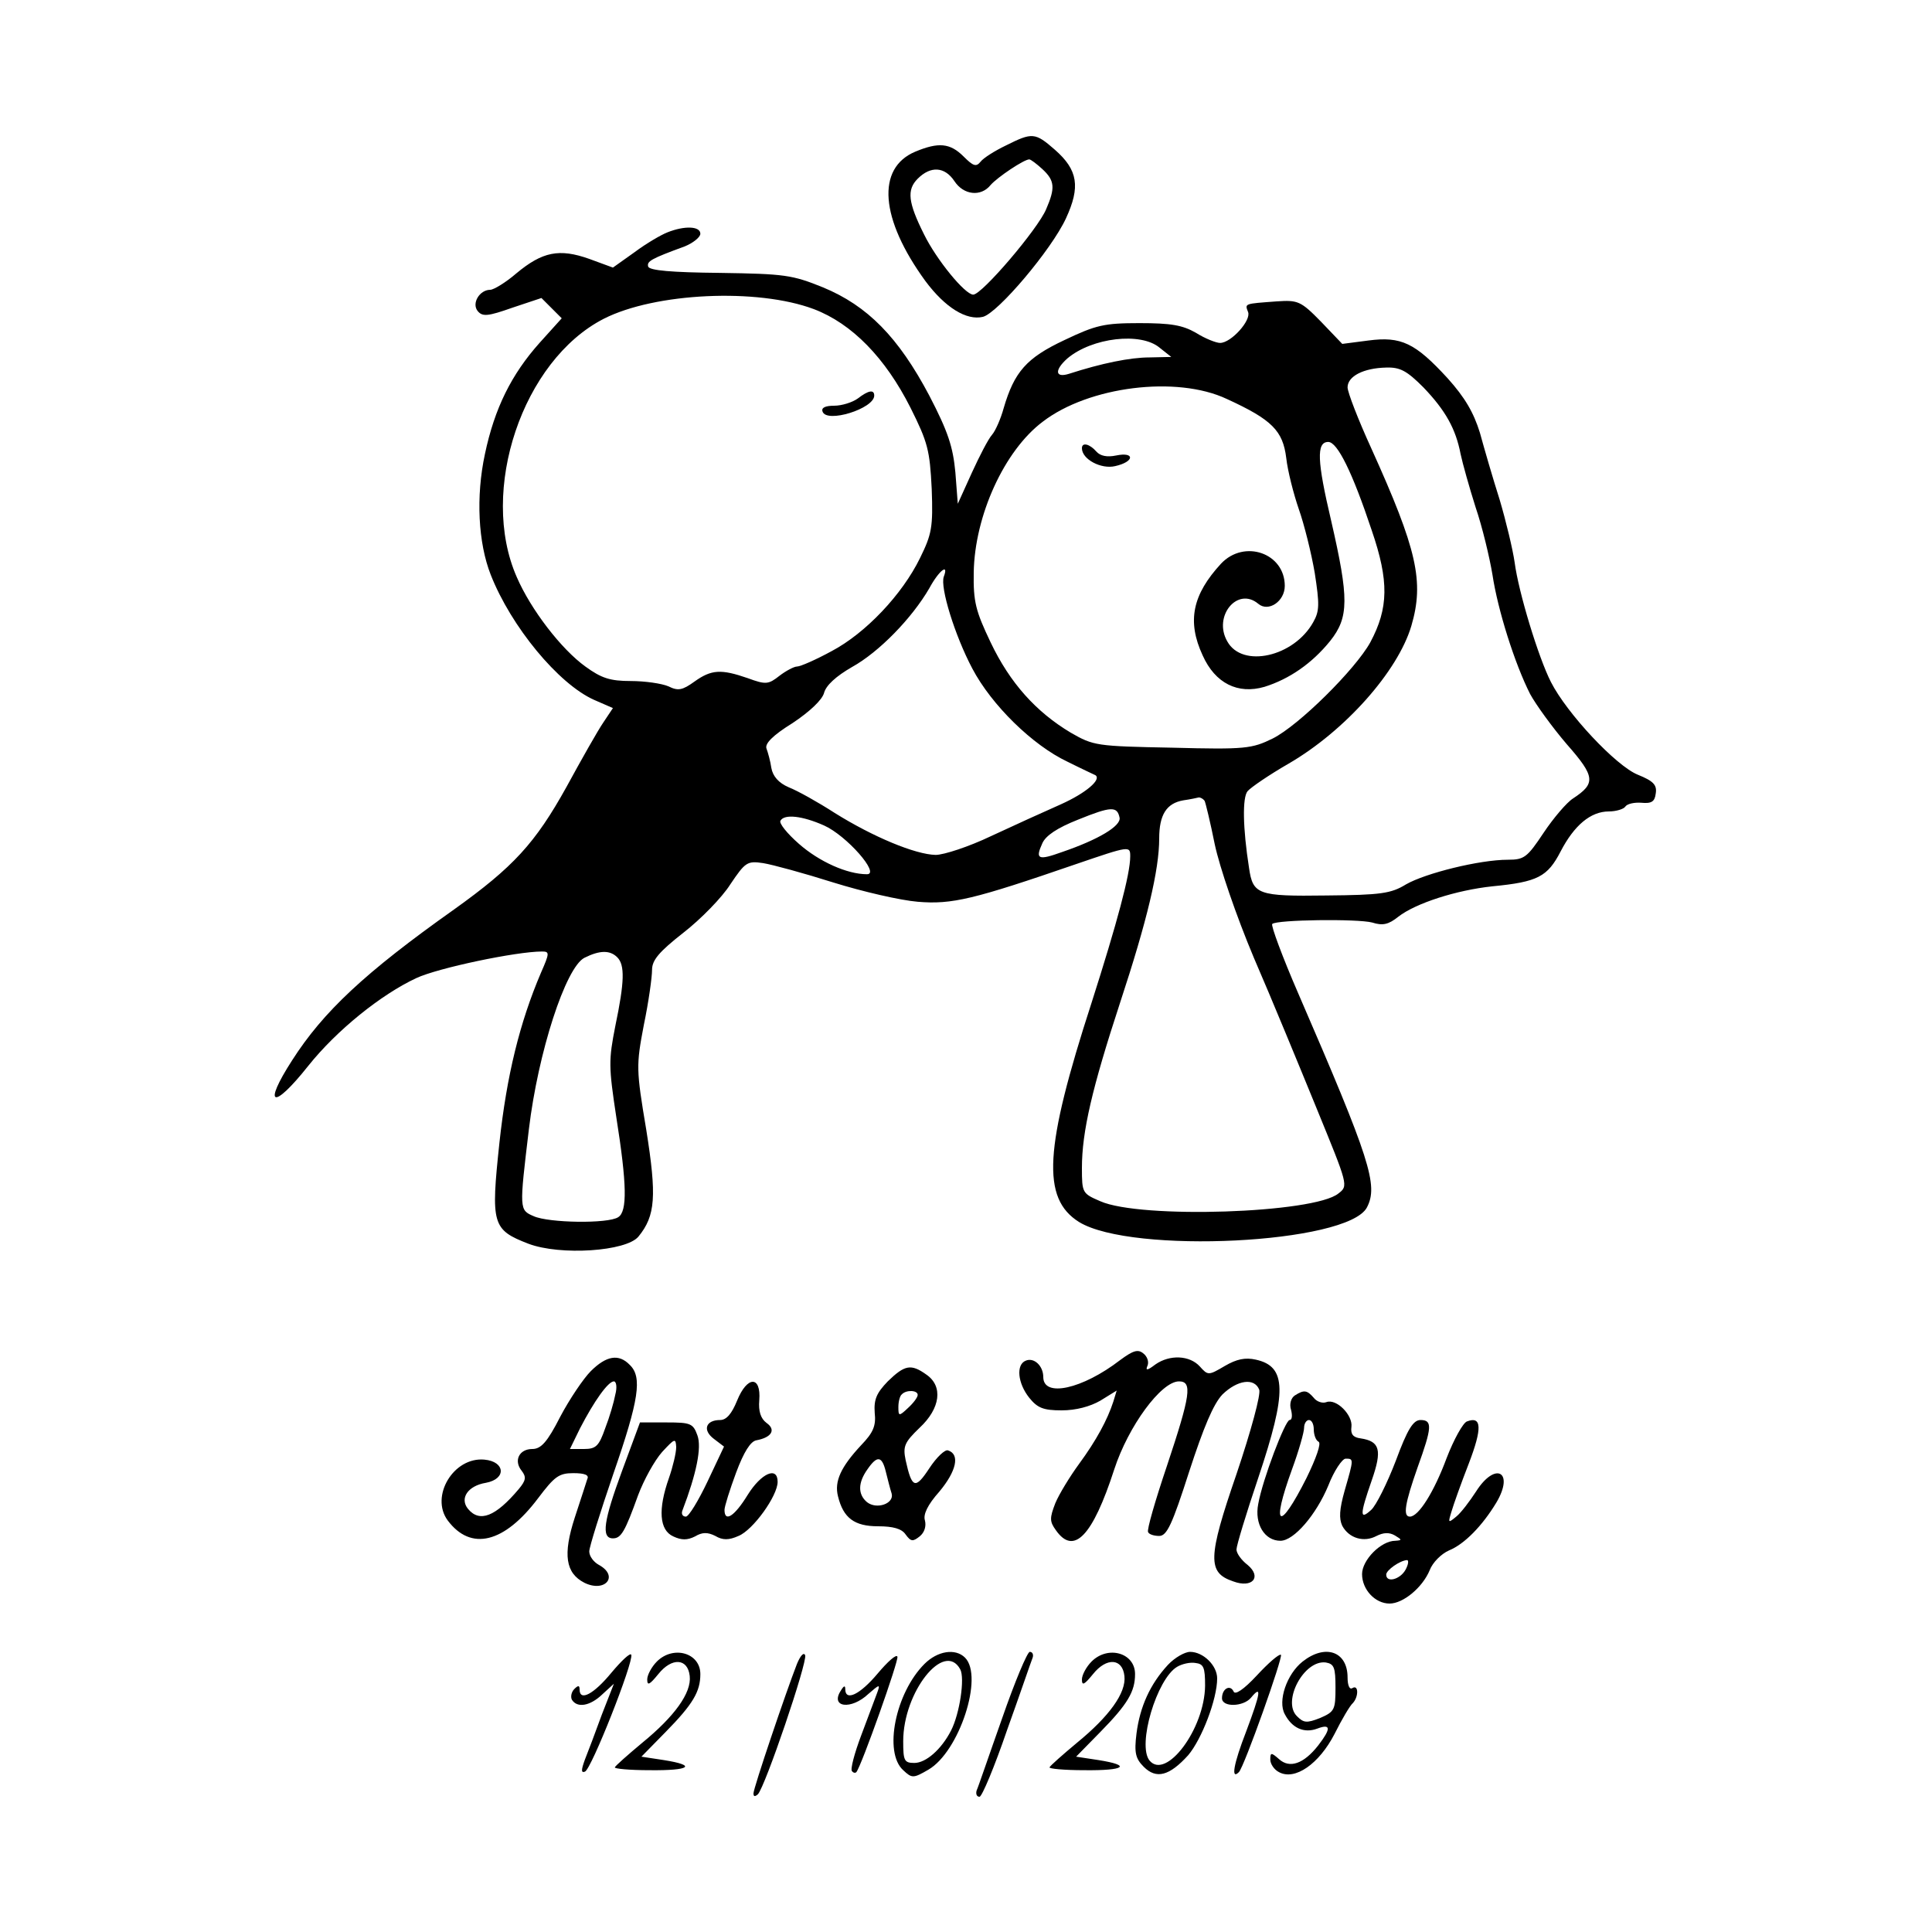 <svg version="1" xmlns="http://www.w3.org/2000/svg" width="533.333" height="533.333" viewBox="0 0 400 400"><path d="M208.3 30.1c-2.3 1.1-4.7 2.6-5.3 3.4-.9 1.1-1.5.9-3.5-1.1-2.8-2.8-5.2-3-10-1-8.1 3.4-7.3 13.9 2.1 26.8 4.1 5.5 8.5 8.2 11.9 7.4 3.1-.8 14.2-13.9 17.2-20.4 3-6.5 2.5-10-2.3-14.2-4.1-3.6-4.7-3.6-10.1-.9zm7.5 4.9c2.6 2.4 2.7 3.9.8 8.3-1.7 4.1-13.3 17.7-15.1 17.7-1.7 0-7.6-7.2-10.2-12.5-3.3-6.6-3.6-9.2-1.3-11.5 2.7-2.7 5.6-2.5 7.6.5 1.9 2.9 5.5 3.3 7.5.8 1.4-1.6 6.9-5.3 8-5.3.3 0 1.5.9 2.7 2z"/><path d="M138.2 48.1c-1.3.5-4.4 2.3-6.8 4.1l-4.5 3.2-4.9-1.8c-6.2-2.2-9.7-1.5-15.1 3-2.2 1.9-4.7 3.4-5.4 3.4-2.2 0-3.9 2.8-2.6 4.4 1 1.2 2.1 1.1 7.2-.7l6-2 2.1 2.1 2.1 2.1-4.6 5.1c-5.8 6.5-9.3 13.5-11.3 23-1.9 8.8-1.4 18.4 1.2 25 4.2 10.7 14 22.6 21.4 25.9l3.9 1.7-2 3c-1.1 1.6-4.5 7.6-7.6 13.3-6.5 11.7-11 16.6-23.3 25.4-18.5 13.1-27.1 21.2-33.5 31.2-6.2 9.6-4 10.4 3.3 1.2 5.9-7.4 15.1-14.8 22.4-18.2 4.5-2.1 20.7-5.5 26-5.5 1.6 0 1.6.3-.2 4.4-4.4 10.3-7.1 21.3-8.6 35.2-1.8 16.9-1.5 18 6 20.9 6.6 2.5 20.3 1.6 22.8-1.5 3.5-4.3 3.8-8.3 1.6-22.1-2.1-12.5-2.1-13.3-.5-21.7 1-4.8 1.7-9.9 1.7-11.4 0-2 1.4-3.7 6.5-7.7 3.6-2.8 8-7.3 9.7-10 3.1-4.6 3.5-4.9 6.8-4.4 1.9.3 8.5 2.1 14.5 4 6.1 1.9 13.9 3.7 17.5 4 7.1.6 11.6-.5 32.8-7.8 11.1-3.8 11.2-3.8 11.2-1.6 0 3.7-2.7 13.7-8 30.3-9.8 30.2-10.4 40.5-2.6 45.4 10.9 6.7 55.6 4.5 59.6-3 2.4-4.6.7-9.9-14.2-44.3-3.3-7.6-5.7-14.1-5.4-14.4.9-.9 17.7-1.1 20.7-.3 2.2.7 3.4.4 5.4-1.2 3.6-2.8 12-5.5 19.5-6.3 9.4-.9 11.4-2 14.1-7.2 2.8-5.4 6.2-8.3 10-8.3 1.5 0 3.1-.5 3.4-1 .4-.6 1.9-.9 3.3-.8 2.1.2 2.8-.2 3-1.9.3-1.8-.5-2.6-3.7-3.9-4.5-1.8-14.7-12.7-18-19.2-2.6-5.1-6.7-18.6-7.5-24.7-.4-2.8-1.8-8.6-3.1-13-1.4-4.4-3.2-10.6-4.1-13.9-1.3-4.2-3.1-7.3-6.7-11.3-6.7-7.3-9.6-8.7-16.4-7.8l-5.4.7-4.4-4.6c-4.2-4.3-4.8-4.5-9.2-4.2-6.7.5-6.6.4-5.9 2.2.7 1.7-3.5 6.4-5.8 6.4-.8 0-3.1-.9-5-2.1-2.8-1.6-5.2-2-11.7-2-7.3 0-9 .4-15.5 3.5-7.9 3.7-10.4 6.6-12.6 14.1-.6 2.2-1.7 4.7-2.4 5.5-.8.9-2.6 4.4-4.2 7.9l-2.9 6.4-.5-6.5c-.5-5.3-1.5-8.4-5.4-15.9-6.4-12.1-12.8-18.6-22-22.4-6.4-2.6-8-2.8-21.3-3-10.1-.1-14.6-.5-14.9-1.3-.3-1.1.5-1.6 7.6-4.2 1.7-.7 3.2-1.9 3.2-2.6 0-1.6-3.3-1.7-6.8-.3zM168.5 64c7.9 3 14.8 10.1 20 20.4 3.6 7.2 4 8.8 4.4 16.8.3 8 0 9.4-2.4 14.3-3.7 7.6-11.3 15.6-18.3 19.3-3.3 1.8-6.5 3.2-7.2 3.2-.6 0-2.3.9-3.6 1.9-2.3 1.8-2.8 1.9-6.6.5-5.5-1.9-7.5-1.8-11 .7-2.5 1.8-3.4 2-5.4 1-1.4-.6-4.9-1.1-7.8-1.1-4.3 0-6.1-.6-9.4-3-5-3.6-11.3-11.8-14.2-18.5-7.9-17.9 1.2-44.9 18-53.5 10.6-5.4 31.8-6.4 43.5-2zm71.6 8l2.4 1.9-4.5.1c-4 0-9.9 1.2-16.7 3.4-2.9.9-3-.8-.3-3.2 5.1-4.3 15.2-5.5 19.1-2.2zm54.6 8.2c4.6 4.8 6.7 8.6 7.7 13.8.4 1.9 1.8 6.9 3.1 11 1.4 4.1 2.9 10.4 3.5 14 1.1 7.3 4.6 18.4 7.8 24.7 1.2 2.2 4.6 6.9 7.6 10.4 5.9 6.7 6 8.1 1.3 11.2-1.3.8-4.1 4.1-6.1 7.1-3.4 5.1-4 5.6-7.4 5.6-5.9 0-17.1 2.8-21.1 5.1-3.1 1.9-5.2 2.2-16.5 2.3-14.2.2-15.2-.2-16-5.7-1.3-8.3-1.4-14.6-.3-15.9.7-.8 4.5-3.4 8.5-5.7 11.7-6.8 22.6-19.1 25.4-28.5 2.7-9.2 1.2-15.8-8.3-36.8-2.7-5.9-4.9-11.6-4.9-12.6 0-2.3 3.3-4 8-4.1 2.9-.1 4.3.7 7.7 4.1zM254 82.6c9.4 4.3 11.6 6.6 12.3 12.2.3 2.7 1.5 7.4 2.6 10.6 1.1 3.1 2.6 9.1 3.3 13.2 1 6.5 1 7.9-.3 10.2-4 7.2-14.7 9.6-17.8 4-3-5.2 2.1-11.4 6.4-7.8 2.1 1.8 5.5-.5 5.5-3.7 0-6.8-8.4-9.7-13.2-4.6-5.9 6.4-7.1 11.9-3.8 19 2.6 5.8 7.3 8.1 12.8 6.5 5.1-1.6 9.8-4.8 13.6-9.5 3.9-4.9 3.9-8.8.2-24.9-2.9-12.3-3.1-16.3-.6-16.3 1.9 0 5 6.3 9 18.3 3.6 10.5 3.5 16.1-.3 23.2-3.1 5.6-14.8 17.2-20.2 19.9-4.3 2.1-5.6 2.3-20.8 1.9-15.7-.3-16.3-.4-21-3.1-7.2-4.3-12.6-10.3-16.6-18.7-3.1-6.5-3.6-8.4-3.5-14.5.2-11.7 6.3-25.2 14.3-31.2 9.5-7.3 27.7-9.6 38.1-4.7zm-58.6 36.8c-.8 2.2 2.3 12.2 5.9 19 4 7.6 12.5 15.9 19.7 19.3 3 1.5 5.6 2.7 5.8 2.8 1.3.9-2 3.7-7.1 6-3.4 1.5-10 4.5-14.5 6.6-4.6 2.2-9.8 3.9-11.5 3.9-4.2-.1-12.9-3.7-20.9-8.7-3.4-2.2-7.7-4.6-9.5-5.3-2.1-.9-3.3-2.3-3.6-4-.2-1.4-.7-3.2-1-4-.4-1 1.2-2.7 5.4-5.3 3.6-2.4 6.1-4.8 6.5-6.2.4-1.6 2.5-3.5 5.8-5.4 5.6-3.1 12.4-10.1 16-16.3 2-3.7 4.1-5.3 3-2.4zm54 46.4c.2.4 1.2 4.5 2.1 9 1 4.7 4.4 14.7 8.1 23.5 3.6 8.3 9.4 22.4 13 31.2 6.5 15.9 6.6 16 4.5 17.6-5 4.1-41 5.3-49.3 1.6-3.7-1.6-3.8-1.7-3.8-6.9 0-7.5 2.1-16.5 7.9-34.2 5.6-17 8.1-27.5 8.1-34 0-4.9 1.5-7.3 5-7.9 1.4-.2 2.8-.5 3.2-.6.4 0 .9.3 1.2.7zm-17.6 3.5c.3 1.7-4.3 4.5-11.9 7.1-5 1.8-5.6 1.5-4.1-1.8.7-1.6 3.1-3.2 7.4-4.9 6.9-2.8 8.1-2.8 8.6-.4zm-61.2 1.6c4.7 2.1 11.7 10.1 8.9 10.1-4.1 0-9.9-2.6-14.1-6.3-2.4-2.1-4.2-4.3-3.8-4.8.8-1.4 4.5-1 9 1zm-42.8 27.3c1.6 1.6 1.5 5.1-.4 14.2-1.4 7.1-1.4 8.4.2 18.9 2.2 13.9 2.3 19.5.4 20.7-2.1 1.4-14.4 1.2-17.5-.2-3-1.3-3-1.3-1-18 1.9-15.9 7.6-33.5 11.5-35.5 3.2-1.6 5.3-1.6 6.8-.1z"/><path d="M177.6 82.5c-1.1.8-3.3 1.5-4.9 1.5-1.8 0-2.7.4-2.4 1.2.8 2.5 10.7-.6 10.7-3.3 0-1.3-1.2-1.1-3.4.6zM224 92.8c0 2.3 4 4.4 6.9 3.7 4-.9 4.1-3 .2-2.2-1.9.4-3.3.1-4.1-.8-1.4-1.6-3-2-3-.7zM231.9 281.6c-7.8 6-15.9 7.8-15.9 3.5 0-2.3-1.9-4.1-3.6-3.4-2.1.8-1.7 4.7.7 7.7 1.7 2.1 2.9 2.6 6.7 2.6 3 0 5.9-.8 8-2l3.4-2.1-.7 2.3c-1.2 3.7-3.5 8-7.1 12.9-1.9 2.6-4.1 6.2-4.9 8.1-1.2 3.1-1.2 3.8.1 5.6 3.7 5.3 7.6 1.3 12.1-12.6 2.9-8.9 9.7-18.2 13.4-18.2 2.8 0 2.4 2.8-2.5 17.5-2.4 7.1-4.2 13.3-3.9 13.7.2.5 1.3.8 2.3.8 1.6 0 2.7-2.4 6.2-13.3 3-9.2 5-14 6.9-16 3.1-3 6.6-3.5 7.6-1 .4.9-1.7 8.6-4.7 17.5-6 17.4-6 20.4-.7 22.2 4 1.5 6-.9 3-3.4-1.3-1-2.3-2.4-2.3-3.2 0-.8 2-7.4 4.5-14.8 6-17.9 5.9-23.1-.5-24.5-2.2-.5-4-.1-6.4 1.3-3.4 2-3.5 2-5.2.1-2.1-2.3-6.2-2.5-9.2-.4-1.7 1.3-2.1 1.3-1.6.2.3-.8-.1-1.9-.9-2.5-1.1-.9-2.1-.6-4.8 1.4zM122.3 283.9c-1.5 1.5-4.4 5.8-6.3 9.4-2.7 5.3-4 6.7-5.8 6.7-2.7 0-3.9 2.4-2.2 4.5 1 1.3.9 2-.6 3.8-4.8 5.7-8.1 7-10.5 4.1-1.8-2.2 0-4.8 3.7-5.4 4.3-.8 4-4.4-.3-4.8-6.4-.6-11.3 7.6-7.6 12.6 4.8 6.4 11.7 4.7 18.7-4.6 3.4-4.5 4.3-5.2 7.3-5.2 2.4 0 3.3.4 2.9 1.2-.2.7-1.4 4.3-2.6 8-2.5 7.7-1.9 11.5 2 13.5 4.3 2.1 7.2-1.4 3-3.7-1.1-.6-2-1.8-2-2.8 0-.9 2.3-8.2 5-16.1 5.3-15.3 6-20 3.4-22.5-2.3-2.4-4.9-1.9-8.1 1.3zm5.1 4.8c-.3 1.6-1.2 4.7-2.1 7-1.3 3.7-1.9 4.3-4.4 4.3H118l2.1-4.3c2.9-5.6 5.8-9.7 7-9.7.5 0 .7 1.2.3 2.7zM183.8 286c-2.3 2.4-2.9 3.7-2.7 6.5.3 2.7-.3 4.1-2.8 6.7-4.2 4.5-5.6 7.5-4.8 10.6 1.1 4.5 3.4 6.2 8.3 6.2 3.1 0 4.9.5 5.7 1.7 1.1 1.5 1.5 1.5 2.9.4 1-.8 1.4-2.1 1.1-3.3-.4-1.2.5-3.2 3-6 3.5-4.2 4.3-7.7 1.8-8.5-.6-.3-2.4 1.4-3.9 3.7-2.9 4.4-3.6 4.2-4.9-1.7-.6-2.9-.2-3.7 2.9-6.7 4.3-4 4.9-8.6 1.4-11-3.2-2.3-4.5-2-8 1.4zm6.2 2.8c0 .5-.9 1.7-2 2.7-1.9 1.8-2 1.7-2-.2 0-1.1.3-2.3.7-2.6.9-1 3.3-.9 3.3.1zm-6.6 15.9c.4 1.6.9 3.6 1.2 4.5.6 2.1-3.1 3.4-5.1 1.8-1.9-1.6-1.9-4 .1-6.8 2-2.9 3-2.8 3.8.5z"/><path d="M152.6 290c-1.1 2.7-2.2 4-3.5 4-3 0-3.7 2.1-1.3 3.9l2.1 1.6-3.4 7.2c-1.9 4-3.9 7.3-4.5 7.3-.7 0-1-.6-.7-1.3 2.9-7.6 4-13 3.1-15.5-.9-2.5-1.4-2.7-6.4-2.7h-5.5l-3.7 10c-3.8 10.3-4.4 14-1.9 14 1.7 0 2.5-1.4 5.2-8.9 1.2-3.2 3.4-7.2 5-9 2.6-2.8 2.8-2.9 2.9-1 0 1.2-.7 4.1-1.5 6.4-2.3 6.5-2 10.8.9 12.1 1.7.8 2.9.8 4.5 0 1.5-.9 2.6-.9 4.2-.1 1.5.9 2.8.9 4.8 0 3-1.2 8.1-8.3 8.1-11.2 0-3.3-3.4-1.8-6.2 2.7-2.7 4.4-4.8 5.8-4.8 3.1 0-.7 1.1-4.2 2.4-7.7 1.6-4.3 3-6.5 4.2-6.7 3.2-.6 4.1-2.2 2.1-3.6-1.2-.9-1.7-2.4-1.5-4.7.4-5.1-2.5-5.1-4.6.1zM268.1 288.9c-.8.5-1.2 1.8-.8 3 .3 1.2.2 2.1-.3 2.1-.9 0-5.6 12.3-6.5 17.4-.8 4.1 1.3 7.6 4.6 7.6 2.8 0 7.4-5.4 9.9-11.4 1.2-3.1 2.9-5.6 3.6-5.6 1.7 0 1.7 0-.2 6.6-1.1 3.9-1.2 5.8-.5 7.3 1.4 2.6 4.5 3.5 7.1 2.1 1.4-.7 2.6-.8 3.8-.1 1.5.9 1.5 1 .1 1.1-3 0-6.9 4-6.9 6.9 0 3.2 2.7 6.1 5.7 6.1 2.8 0 6.8-3.3 8.3-6.9.6-1.6 2.4-3.4 4-4.1 3.2-1.3 6.9-5.1 9.8-9.9 3.8-6.4-.2-8.6-4.2-2.3-1.3 2-3.1 4.4-4.1 5.2-1.7 1.4-1.7 1.3-1-1 .4-1.4 2-5.9 3.6-10 2.8-7.3 2.7-9.9-.4-8.7-.8.3-2.7 3.7-4.2 7.6-2.6 7-5.8 12.1-7.6 12.1-1.5 0-1-2.8 1.6-10.2 3-8.3 3.1-9.8.6-9.8-1.5 0-2.7 1.9-5.1 8.4-1.8 4.7-4.1 9.3-5.1 10.2-2.4 2.2-2.4 1.1.1-6.1 2.2-6.3 1.7-8.1-2.3-8.7-1.6-.2-2.1-.9-1.9-2.4.3-2.4-3.1-5.9-5.2-5.1-.8.3-2-.1-2.6-.9-1.4-1.6-2-1.7-3.9-.5zm3.9 7c0 1.1.4 2.3 1 2.6.6.3-.5 3.4-2.5 7.5-5.7 11.3-7.4 10.3-3-1.8 1.4-3.8 2.5-7.7 2.5-8.6 0-.9.5-1.6 1-1.6.6 0 1 .9 1 1.9zm19 29.1c-1.1 2-4 2.8-4 1 0-.9 2.8-2.9 4.3-3 .4 0 .3.9-.3 2zM126.6 346.3c-3.7 4.5-6.6 6-6.6 3.5 0-.9-.3-.9-1.1-.1-.6.6-.8 1.6-.5 2.2 1.1 1.8 3.8 1.3 6.3-1.1l2.4-2.2-2.5 6.4c-1.3 3.6-2.9 7.8-3.5 9.3-.8 2.2-.8 2.8 0 2.5 1.3-.4 10.1-22.7 9.6-24.2-.2-.5-2 1.2-4.1 3.7zM136 344c-1.1 1.1-2 2.8-2 3.7 0 1.4.5 1.1 2.3-1.1 2.8-3.5 6.1-3.3 6.5.4.4 3.5-3.2 8.4-9.8 13.8-3 2.5-5.6 4.8-5.7 5.1-.2.3 3.1.6 7.2.6 8.4.1 9.9-1 2.9-2.1l-4.6-.7 5-5.1c5.7-5.8 7.2-8.4 7.2-12 0-4.4-5.6-6-9-2.6zM165 344.5c-2.3 5.9-9 25.7-9 26.8 0 .7.3.7.9.2 1.5-1.5 10.3-27.4 9.8-28.8-.3-.7-1 .1-1.7 1.8zM181.7 346.5c-3.7 4.4-6.7 5.8-6.7 3.2 0-.8-.3-.7-.9.3-2.3 3.5 2.1 4.1 5.7.7 2.3-2 2.5-2.1 1.8-.2-.4 1.1-1.9 5.1-3.3 8.8-1.4 3.7-2.3 7.1-1.9 7.4.3.4.7.4.9.2 1.1-1.4 8.8-23.1 8.5-23.9-.2-.6-2 1-4.1 3.5zM191.4 344.5c-6 6-8.5 18.3-4.4 22 1.8 1.7 2.1 1.7 5.2-.1 6.4-3.7 11.5-19.3 7.6-23.2-2-2-5.7-1.4-8.4 1.3zm7.4 1.1c1 1.8-.1 9.2-1.9 12.7-2 3.9-5.2 6.7-7.6 6.7-2.1 0-2.3-.5-2.3-4.5 0-10.2 8.5-20.9 11.8-14.9zM207.5 355.7c-2.7 7.6-5 14.4-5.3 15-.2.7 0 1.3.6 1.3.5 0 3.1-6.2 5.7-13.8 2.7-7.5 5-14.3 5.3-15 .2-.6 0-1.2-.6-1.2-.5 0-3.1 6.2-5.7 13.7zM226 344c-1.1 1.1-2 2.8-2 3.7 0 1.4.5 1.1 2.3-1.1 2.8-3.5 6.1-3.3 6.5.4.4 3.5-3.2 8.4-9.8 13.8-3 2.5-5.6 4.8-5.7 5.1-.2.3 3.1.6 7.2.6 8.4.1 9.9-1 2.9-2.1l-4.6-.7 5-5.1c5.7-5.8 7.2-8.4 7.2-12 0-4.4-5.6-6-9-2.6zM241.8 344.7c-3.7 4-5.8 8.7-6.5 14.2-.5 4-.2 5.2 1.5 6.9 2.6 2.6 5.3 1.9 9.2-2.4 2.8-3.3 6-11.6 6-15.9 0-2.7-2.9-5.5-5.6-5.5-1.1 0-3.2 1.2-4.6 2.7zm7.7 4.3c-.1 9-8.1 19.6-11.5 15.5-2.6-3.2 1.5-16.9 5.7-19.4 1-.6 2.7-1 3.8-.8 1.7.2 2 .9 2 4.7zM260.2 346.9c-2.7 2.9-4.5 4.1-4.8 3.3-.7-1.5-2.4-.6-2.4 1.4 0 1.9 4.4 1.8 6-.1 2.3-2.8 2-1-1 7-2.6 6.7-3.2 10.1-1.5 8.4 1.1-1.1 9.2-23.9 8.7-24.3-.4-.2-2.6 1.7-5 4.3zM269.7 344c-3.3 2.6-5.2 8.2-3.7 10.9 1.5 2.9 4 4 6.7 3 2.9-1.1 2.9 0 .2 3.5-3 3.8-5.9 4.8-8.1 2.8-1.6-1.4-1.8-1.4-1.8.1 0 .9.8 2.1 1.8 2.6 3.3 1.8 8.3-1.7 11.5-7.9 1.5-3 3.2-5.9 3.8-6.4 1.2-1.3 1.2-3.9-.1-3.1-.6.4-1-.6-1-2.2 0-5.4-4.6-7-9.3-3.3zm6.8 5.4c0 4.6-.2 5-3.2 6.3-2.8 1.1-3.4 1-4.8-.4-3.1-3.1 1.5-11.7 6-11.1 1.7.3 2 1 2 5.2z"/></svg>